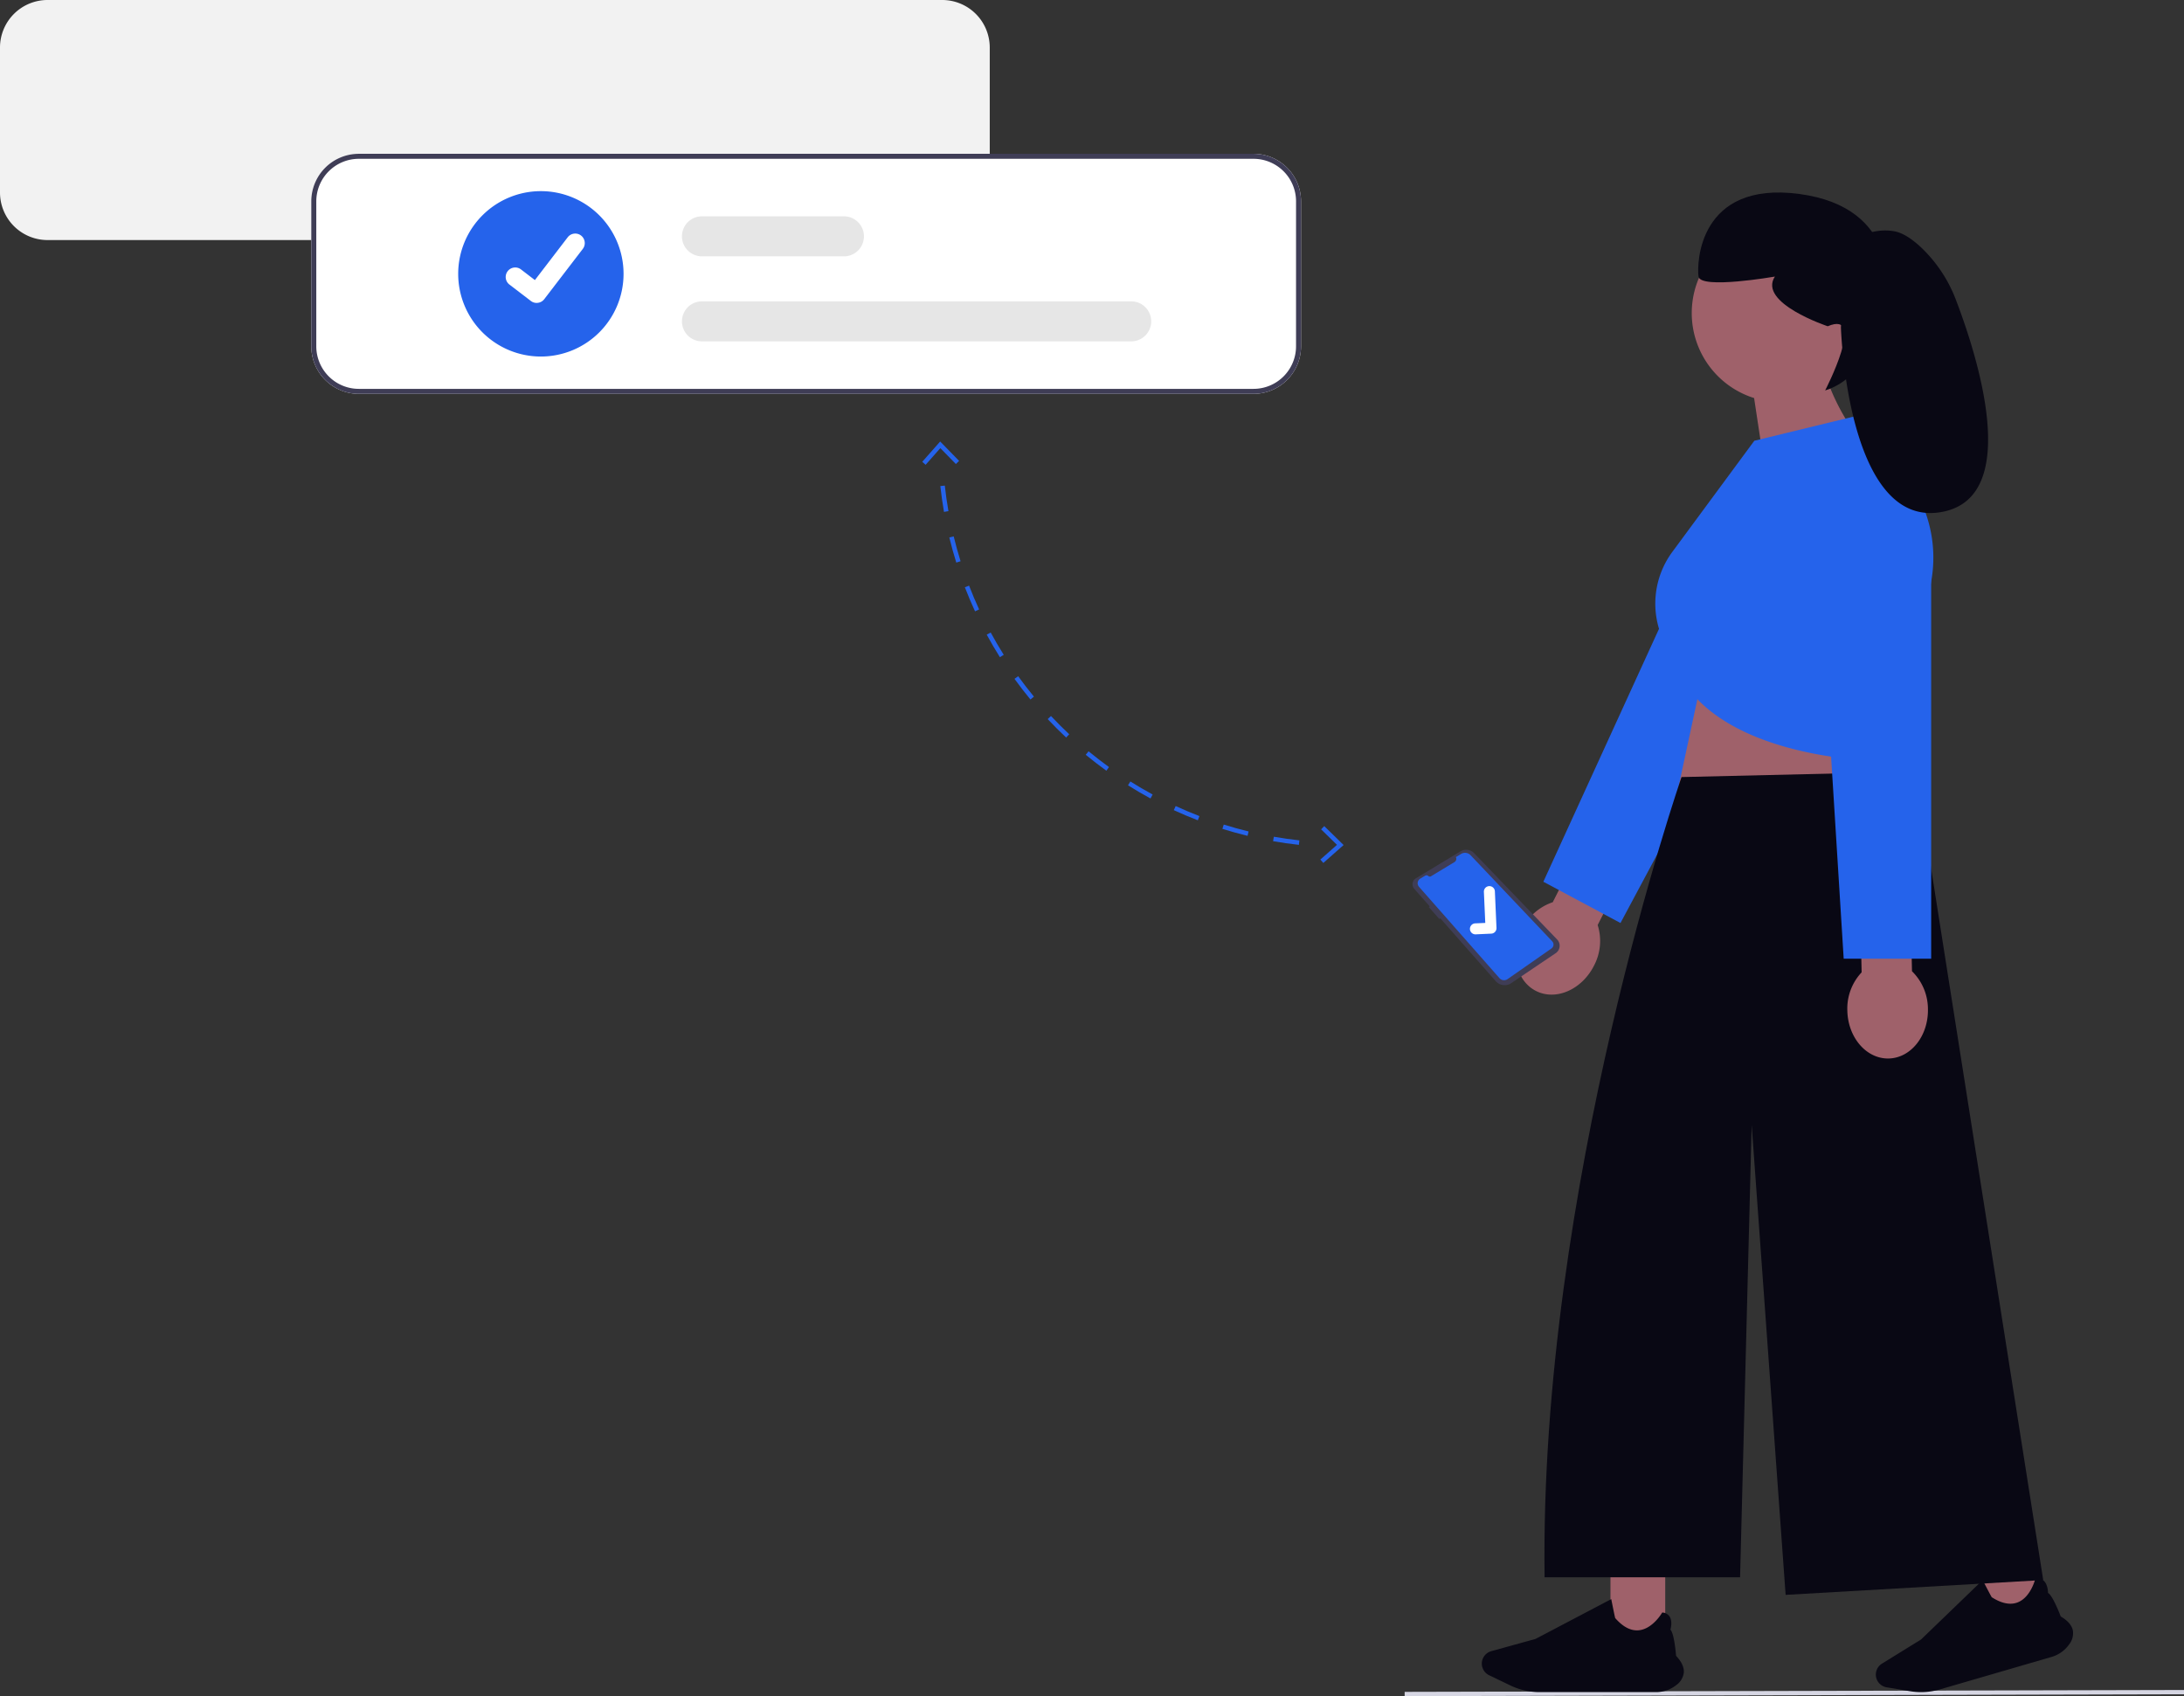 <svg xmlns="http://www.w3.org/2000/svg" width="800.277" height="621.381" viewBox="0 0 800.277 621.381" xmlns:xlink="http://www.w3.org/1999/xlink" role="img" artist="Katerina Limpitsouni" source="https://undraw.co/"><rect x="0" y="0" width="800.277" height="621.381" fill="#333333" stroke="none"/><g transform="translate(-577 -242)"><g transform="translate(577 242)"><g transform="translate(514.703 70.527)"><path d="M0,1.5,285.573.815l0-1.565L0-.065Z" transform="translate(0.002 549.354)" fill="#d6d6e3"/><path d="M166.771,333.062l14.308-28.2,16.463,8.354-14.308,28.2a19.377,19.377,0,0,1-1.36,14.919c-4.46,8.789-13.972,12.922-21.246,9.231s-9.555-13.808-5.095-22.6a19.378,19.378,0,0,1,11.238-9.906Z" transform="translate(-112.508 -73.057)" fill="#9f616a"/><path d="M190.229,210.484l-72.285,135.1L89.68,330.466,153,192.033" transform="translate(-38.858 -77.965)" fill="#2563eb"/><path d="M83.817,240.057l-19.7,91.5,85.864,3s-11.249-63.548-7.256-74.531L83.817,240.057Z" transform="translate(28.068 -75.876)" fill="#9f616a"/><rect width="20.065" height="26.446" transform="translate(75.417 504.69)" fill="#9f616a"/><path d="M207.97,608.036a6.562,6.562,0,0,0,2.753-4.611c.127-1.911-.829-3.961-2.841-6.093-.048-.614-.673-8.216-2.064-9.578.117-.407.825-3.1-.336-4.857a3.378,3.378,0,0,0-2.622-1.43l-.052-.005-.026.045c-.034.059-3.419,5.941-8.513,6.457-2.92.3-5.843-1.206-8.689-4.466-.1-.241-.906-4.212-1.425-6.84l-.021-.105-27.751,14.587-16.221,4.489a4.722,4.722,0,0,0-.786,8.807l7.863,3.78a24.6,24.6,0,0,0,10.594,2.414h42.651a11.911,11.911,0,0,0,7.487-2.592Z" transform="translate(-108.427 -61.241)" fill="#090814"/><rect width="20.065" height="26.446" transform="translate(208.549 498.23) rotate(-16.22)" fill="#9f616a"/><path d="M70.816,593.479a6.562,6.562,0,0,0,1.356-5.2c-.412-1.87-1.9-3.572-4.43-5.057-.218-.576-2.941-7.7-4.657-8.62,0-.423-.075-3.212-1.68-4.57a3.378,3.378,0,0,0-2.917-.64l-.051.009-.012.051c-.016.066-1.624,6.659-6.37,8.578-2.721,1.1-5.948.474-9.591-1.861-.165-.2-2.047-3.791-3.279-6.17l-.049-.1L16.562,591.664,2.24,600.505a4.722,4.722,0,0,0,1.7,8.676l8.606,1.433a24.6,24.6,0,0,0,10.847-.641l40.953-11.914a11.911,11.911,0,0,0,6.465-4.58Z" transform="translate(172.661 -61.556)" fill="#090814"/><path d="M146.606,286.03l-85.864,2S8.565,438.43,10.562,581.2H82.189l4.253-165.737L98.883,587.637l94.389-5.435Z" transform="translate(40.717 -73.877)" fill="#090814"/><path d="M71.408,126.411A32.62,32.62,0,1,1,122.042,153.6a80.978,80.978,0,0,0,10.671,18.824l-32.147,26.789L94.26,157.541a32.633,32.633,0,0,1-22.852-31.13Z" transform="translate(33.791 -82.238)" fill="#9f616a"/><path d="M85.368,170.249l36.941-8.986,23.679,30.319a48.82,48.82,0,0,1,2.478,36.927l-19.635,58.906s-59.905-1-72.884-35.943l-3.721-7.752a31.9,31.9,0,0,1,3-32.62Z" transform="translate(42.758 -79.303)" fill="#2563eb"/><path d="M56.225,357.84l-.686-31.612,18.457-.4.686,31.612a19.377,19.377,0,0,1,5.839,13.8c.214,9.854-6.224,17.985-14.379,18.162S51.2,381.73,50.99,371.876a19.378,19.378,0,0,1,5.235-14.036Z" transform="translate(111.222 -72.146)" fill="#9f616a"/><path d="M91.382,204.882V358.107H59.328L49.854,206.175" transform="translate(101.547 -77.406)" fill="#2563eb"/><path d="M112.709,131.716s-25.693-8.524-19.359-18.2c0,0-27.269,4.75-27.973,0s0-35.186,36.945-30.26,32.019,35.889,32.019,35.889-2.7,29.931-22.577,36.089C111.763,155.235,127.135,125.559,112.709,131.716Z" transform="translate(42.314 -82.719)" fill="#090814"/><path d="M33.131,100.163s7.587-5.479,16.437-3.793c3.1.59,6.376,2.858,9.33,5.557a51.687,51.687,0,0,1,13.227,19.845C79.862,142.052,96.1,192.78,67.692,199c-35.615,7.8-37.827-67.541-37.827-67.541l3.266-31.294Z" transform="translate(129.989 -82.14)" fill="#090814"/></g><path d="M884.5,364.922H556.642a17.422,17.422,0,0,0-17.406,17.406v53.133a17.422,17.422,0,0,0,17.406,17.406H884.5a17.421,17.421,0,0,0,17.406-17.406V382.328A17.422,17.422,0,0,0,884.5,364.922Z" transform="translate(-539.236 -364.922)" fill="#f2f2f2"/><g transform="translate(516.388 323.772) rotate(-40)"><path d="M2.655,0A2.5,2.5,0,0,0,.217,2.562L.43,11.146,0,11.185l.155,5.83.42-.052.764,30.75a4.336,4.336,0,0,0,3.88,4.2l19.552,2.058a3.282,3.282,0,0,0,3.618-3.486L25.424,6.7A4.061,4.061,0,0,0,22,2.965L3.121.033h0A2.5,2.5,0,0,0,2.654,0Z" fill="#3f3d56"/><path d="M15.762,3.431,5.839,1.89a.822.822,0,0,1-.691-.723h0A.931.931,0,0,0,4.365.348L2.275.023A1.972,1.972,0,0,0,0,2.02L1.075,46.6a2.252,2.252,0,0,0,2.052,2.189l19.538,1.737a1.739,1.739,0,0,0,1.89-1.837L21.918,5.309a2.806,2.806,0,0,0-2.37-2.6l-2.2-.342A1.4,1.4,0,0,1,15.762,3.431Z" transform="translate(2.025 1.127)" fill="#2563eb"/><path d="M6.542,14.661a2,2,0,0,1-1.2-.4l-.021-.016L.788,10.78a2.013,2.013,0,0,1,2.45-3.2l2.934,2.25L13.1.788A2.012,2.012,0,0,1,15.926.415h0l-.043.06.044-.06A2.015,2.015,0,0,1,16.3,3.238L8.145,13.874a2.014,2.014,0,0,1-1.6.785Z" transform="translate(5.948 19.063)" fill="#fff"/></g><g transform="translate(114.065 56.349)"><path d="M749.8,381.458H421.937a17.422,17.422,0,0,0-17.406,17.406V452A17.422,17.422,0,0,0,421.937,469.4H749.8A17.422,17.422,0,0,0,767.2,452V398.863A17.422,17.422,0,0,0,749.8,381.458Z" transform="translate(-404.531 -381.458)" fill="#fff"/><path d="M749.8,381.458H421.937a17.422,17.422,0,0,0-17.406,17.406V452A17.422,17.422,0,0,0,421.937,469.4H749.8A17.422,17.422,0,0,0,767.2,452V398.863A17.422,17.422,0,0,0,749.8,381.458ZM765.369,452A15.6,15.6,0,0,1,749.8,467.57H421.937A15.6,15.6,0,0,1,406.363,452V398.863a15.6,15.6,0,0,1,15.574-15.574H749.8a15.6,15.6,0,0,1,15.574,15.574Z" transform="translate(-404.531 -381.458)" fill="#3f3d56"/><path d="M486.413,455.155a30.295,30.295,0,1,1,30.295-30.295,30.295,30.295,0,0,1-30.295,30.295Z" transform="translate(-402.288 -380.888)" fill="#2563eb"/><path d="M699.4,447.912H541.939a7.329,7.329,0,0,1,0-14.657H699.4a7.329,7.329,0,0,1,0,14.657Z" transform="translate(-398.874 -379.205)" fill="#e6e6e6"/><path d="M594.054,418.063H541.939a7.329,7.329,0,0,1,0-14.657h52.115a7.329,7.329,0,0,1,0,14.658Z" transform="translate(-398.874 -380.503)" fill="#e6e6e6"/><path d="M484.14,434.869a3.465,3.465,0,0,1-2.085-.693l-.037-.028-7.852-6.007a3.489,3.489,0,0,1,4.246-5.538l5.086,3.9,12.018-15.679a3.488,3.488,0,0,1,4.89-.646h0l-.075.1.077-.1a3.492,3.492,0,0,1,.645,4.891L486.919,433.5a3.49,3.49,0,0,1-2.775,1.361Z" transform="translate(-401.562 -380.24)" fill="#fff"/></g><g transform="translate(337.935 161.754)"><path d="M313.285,173.224l-1.642.179c.345,3.157.8,6.341,1.342,9.463l1.627-.285C314.073,179.494,313.626,176.346,313.285,173.224Zm3.256,18.611-1.605.389c.748,3.084,1.606,6.184,2.551,9.212l1.577-.492C318.129,197.949,317.28,194.884,316.541,191.835Zm5.634,18.046-1.541.594c1.141,2.963,2.394,5.928,3.725,8.813l1.5-.692C324.542,215.742,323.3,212.81,322.175,209.88Zm7.921,17.172-1.452.787c1.512,2.789,3.136,5.567,4.828,8.257l1.4-.879c-1.672-2.66-3.279-5.407-4.774-8.165Zm10.062,16.005-1.339.967c1.858,2.573,3.824,5.12,5.844,7.568l1.274-1.051C343.941,248.12,342,245.6,340.159,243.057Zm12.024,14.583-1.2,1.13c2.17,2.313,4.444,4.587,6.76,6.759l1.13-1.2C356.579,262.176,354.329,259.927,352.183,257.64Zm13.783,12.927-1.051,1.274c2.448,2.019,4.994,3.984,7.565,5.84l.967-1.339c-2.543-1.836-5.06-3.78-7.481-5.776Zm15.316,11.059-.879,1.4c2.686,1.689,5.461,3.311,8.248,4.822l.787-1.452c-2.755-1.494-5.5-3.1-8.156-4.769Zm16.6,9-.692,1.5c2.878,1.328,5.838,2.579,8.8,3.719l.594-1.541C403.655,293.178,400.729,291.941,397.883,290.627Zm17.612,6.785L415,298.989c3.027.946,6.126,1.806,9.211,2.555l.39-1.6C421.553,299.2,418.488,298.348,415.495,297.412Zm18.36,4.459-.285,1.627c3.122.547,6.305,1,9.463,1.346l.18-1.642c-3.122-.342-6.271-.79-9.357-1.331Z" transform="translate(-305.015 -157.084)" fill="#2563eb"/><path d="M56.051,210.764l-1.18,1.157L49.178,206.1l-5.393,6.1-1.238-1.1,6.57-7.433Z" transform="translate(-42.547 -203.673)" fill="#2563eb"/><path d="M220.611,27.047l-1.157,1.18,5.823,5.693-6.1,5.393,1.1,1.238,7.433-6.57Z" transform="translate(-73.308 113.842)" fill="#2563eb"/></g></g></g></svg>